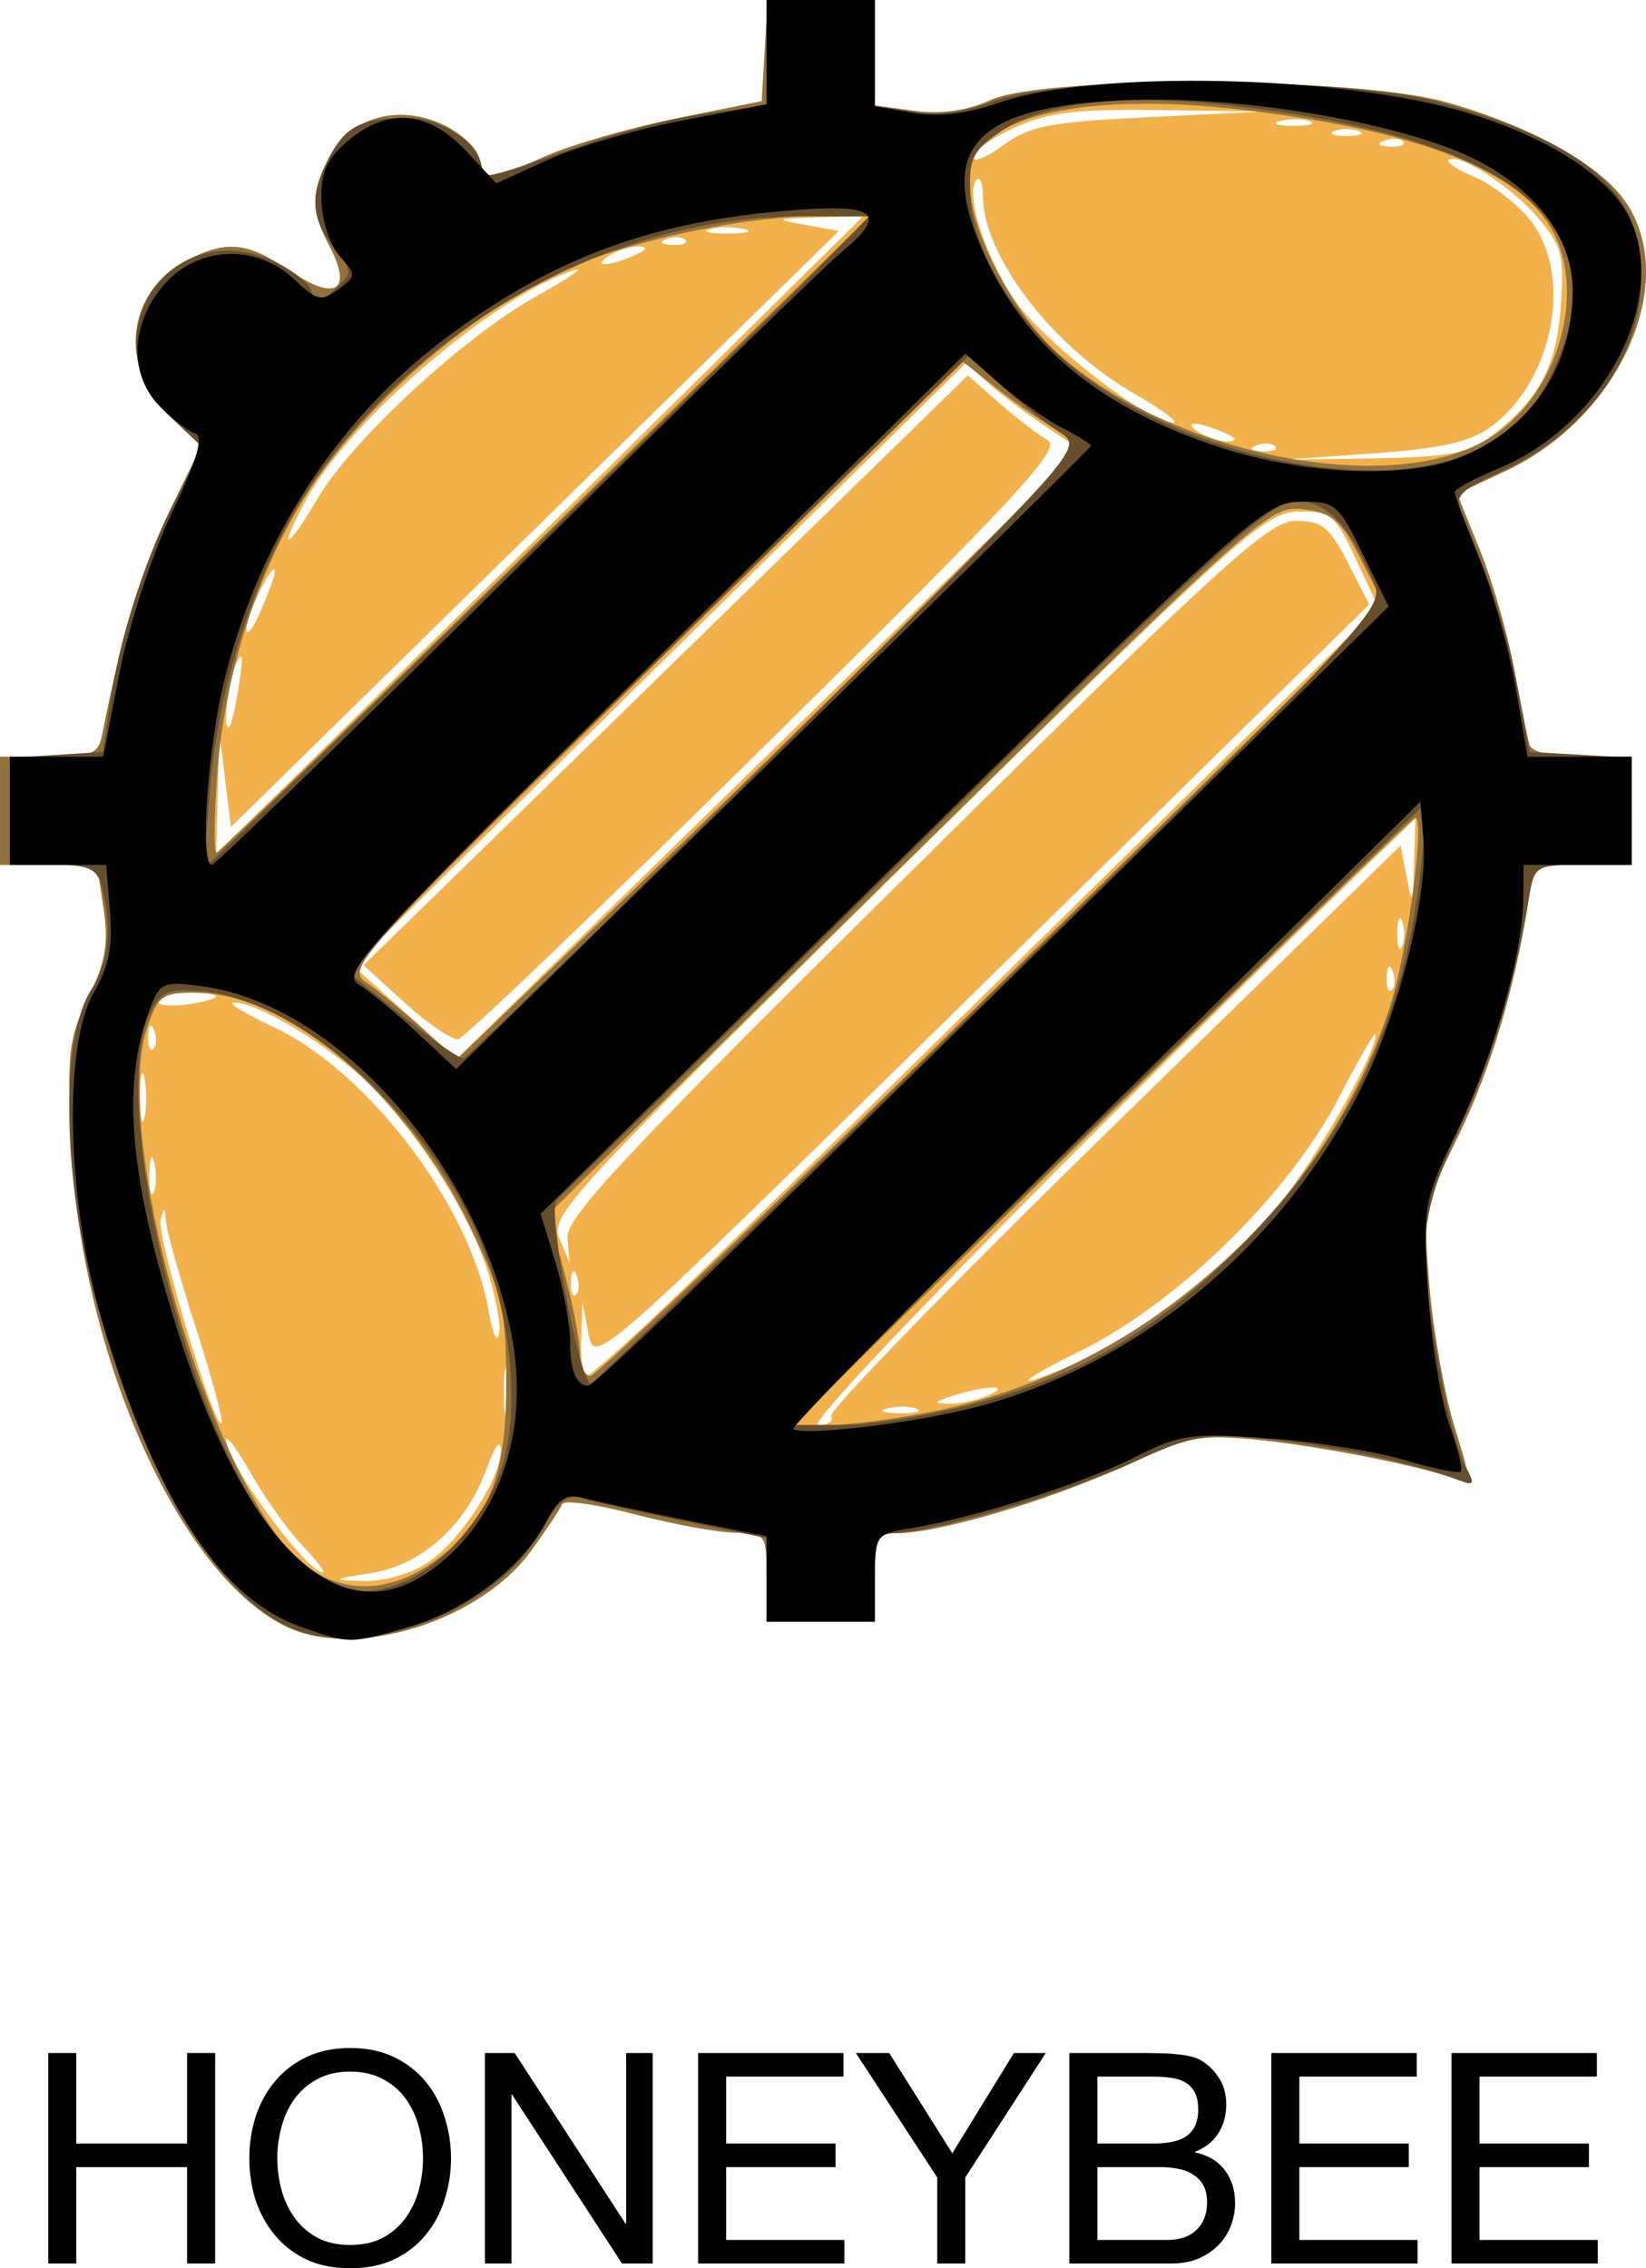 <?xml version="1.0" encoding="UTF-8" standalone="no"?>
<!-- Created with Inkscape (http://www.inkscape.org/) -->

<svg
   version="1.1"
   id="svg17444"
   width="223.283"
   height="307.719"
   viewBox="0 0 223.283 307.719"
   sodipodi:docname="honeybee.svg"
   inkscape:version="1.2.2 (b0a84865, 2022-12-01)"
   xmlns:inkscape="http://www.inkscape.org/namespaces/inkscape"
   xmlns:sodipodi="http://sodipodi.sourceforge.net/DTD/sodipodi-0.dtd"
   xmlns="http://www.w3.org/2000/svg"
   xmlns:svg="http://www.w3.org/2000/svg">
  <defs
     id="defs17448" />
  <sodipodi:namedview
     id="namedview17446"
     pagecolor="#ffffff"
     bordercolor="#666666"
     borderopacity="1.0"
     inkscape:showpageshadow="2"
     inkscape:pageopacity="0.0"
     inkscape:pagecheckerboard="0"
     inkscape:deskcolor="#d1d1d1"
     showgrid="false"
     inkscape:zoom="0.87192122"
     inkscape:cx="-68.24011"
     inkscape:cy="114.68926"
     inkscape:window-width="1216"
     inkscape:window-height="786"
     inkscape:window-x="219"
     inkscape:window-y="153"
     inkscape:window-maximized="0"
     inkscape:current-layer="g17450" />
  <g
     inkscape:groupmode="layer"
     inkscape:label="Image"
     id="g17450"
     transform="translate(-24,-26.667)">
    <g
       id="g17698">
      <path
         style="fill:#f3b14b;stroke-width:1.333"
         d="m 63.214,247.509 c -14.546,-6.594 -28.085,-36.454 -29.508,-65.076 -0.638,-12.845 -0.417,-14.834 2.27,-20.384 2.352,-4.858 2.79,-7.401 2.085,-12.1 L 37.17,144 h -6.585 -6.585 v -7.333 -7.333 h 6.641 c 5.825,0 6.713,-0.369 7.227,-3 2.593,-13.289 5.425,-22.694 9.126,-30.31 l 4.339,-8.929 -4.333,-4.026 c -6.965,-6.471 -5.829,-16.848 2.307,-21.055 5.436,-2.811 8.224,-2.532 14.023,1.403 6.139,4.166 8.532,2.762 5.45,-3.198 -2.619,-5.065 -2.648,-7.318 -0.154,-12.141 2.743,-5.305 8.903,-7.256 14.941,-4.733 2.57,1.074 4.989,3.161 5.375,4.637 0.873,3.337 1.256,3.331 9.1,-0.138 3.51,-1.553 11.536,-3.864 17.836,-5.136 l 11.455,-2.313 0.403,-6.864 0.403,-6.864 h 7.264 7.264 v 7.158 7.158 l 5.44,0.73 c 3.6,0.483 7.095,-0.021 10.333,-1.491 7.289,-3.308 49.328,-3.126 61.56,0.266 11.23,3.114 20.806,8.361 24.355,13.345 7.684,10.791 -0.472,29.397 -16.093,36.713 l -6.616,3.099 3.06,7.53 c 1.683,4.141 3.788,11.422 4.679,16.179 0.891,4.757 1.825,9.399 2.076,10.316 0.288,1.052 2.93,1.667 7.165,1.667 h 6.709 V 136.667 144 h -6.606 c -6.604,0 -6.607,0.001 -7.402,5 -1.923,12.088 -5.144,22.825 -9.571,31.904 -4.66,9.557 -4.744,10.012 -3.814,20.678 0.523,5.998 2.052,14.442 3.397,18.763 2.24,7.198 2.259,7.785 0.22,6.998 -4.483,-1.731 -18.454,-4.507 -26.892,-5.343 -7.995,-0.792 -9.441,-0.502 -18.667,3.747 -9.89,4.555 -24.775,8.919 -30.419,8.919 -2.566,0 -2.915,0.719 -2.915,6 v 6 H 135.333 128 v -6 c 0,-5.865 -0.098,-6.002 -4.333,-6.077 -2.383,-0.042 -8.533,-1.178 -13.667,-2.523 -5.133,-1.346 -9.52,-1.95 -9.749,-1.343 -0.229,0.607 -2.125,3.463 -4.214,6.346 -6.81,9.401 -23.443,14.691 -32.823,10.439 z m 18.709,-8.779 c 4.544,-2.996 10.087,-11.519 10.012,-15.397 -0.03,-1.53 -0.846,-0.437 -1.915,2.563 -2.701,7.581 -8.729,13.053 -15.613,14.171 -5.554,0.902 -5.589,0.938 -1.074,1.091 2.62,0.089 6.387,-0.976 8.589,-2.428 z m -16.912,-2.397 c -1.918,-2.017 -5.023,-6.367 -6.9,-9.667 -1.877,-3.3 -3.417,-5.4 -3.423,-4.667 -0.026,3.075 10.874,18 13.145,18 0.367,0 -0.903,-1.65 -2.821,-3.667 z M 50.614,206.941 c -2.171,-6.751 -4.017,-13.325 -4.102,-14.608 -0.13,-1.955 -0.247,-1.988 -0.726,-0.2 -0.579,2.162 7.319,28.54 8.263,27.596 0.282,-0.282 -1.264,-6.036 -3.435,-12.788 z m 42.329,6.074 c -0.319,-1.659 -0.592,-0.616 -0.607,2.318 -0.015,2.933 0.246,4.29 0.58,3.016 0.334,-1.275 0.346,-3.675 0.027,-5.333 z m 43.797,5.769 c -0.413,-0.668 16.802,-18.359 38.255,-39.312 l 39.006,-38.097 0.824,4.312 c 0.743,3.886 0.842,3.705 1,-1.831 l 0.176,-6.143 -6.376,6.143 c -38.157,36.761 -76.766,76.143 -74.65,76.143 1.384,0 2.179,-0.547 1.766,-1.215 z m 11.619,-0.993 c -0.903,-0.365 -2.703,-0.387 -4,-0.05 -1.297,0.338 -0.559,0.637 1.641,0.664 2.2,0.027 3.261,-0.249 2.359,-0.615 z M 158,216 c 3.398,-1.46 -0.108,-1.46 -4.667,0 -2.68,0.858 -2.81,1.075 -0.667,1.107 1.467,0.022 3.867,-0.476 5.333,-1.107 z m 14.034,-5.379 c 8.434,-4.252 20.828,-14.43 26.305,-21.6 5.112,-6.693 12.401,-19.757 12.262,-21.977 -0.036,-0.574 -2.217,3.156 -4.847,8.289 -6.709,13.094 -21.836,27.988 -35.087,34.545 -5.5,2.722 -8.5,4.535 -6.667,4.031 1.833,-0.505 5.449,-1.984 8.034,-3.288 z m -54.784,-9.615 c 7.012,-6.78 30.972,-30.244 53.244,-52.142 l 40.495,-39.815 -3.056,-6.524 c -2.837,-6.057 -3.398,-6.519 -7.828,-6.454 -4.451,0.065 -8.026,3.27 -53.179,47.684 -45.893,45.141 -48.336,47.786 -47.032,50.93 L 101.27,198 l -0.302,-3.345 c -0.251,-2.784 7.66,-11.222 47.192,-50.333 41.95,-41.504 47.978,-46.988 51.64,-46.988 3.534,0 4.572,0.836 7.04,5.667 l 2.894,5.667 -52.534,51.628 c -52.512,51.606 -52.534,51.626 -53.359,47.333 l -0.824,-4.294 -0.176,5 c -0.097,2.75 0.237,5 0.742,5 0.504,0 6.654,-5.547 13.667,-12.327 z M 89.988,198.632 C 87.038,189.749 78.41,177.048 71.555,171.497 c -6.076,-4.921 -13.105,-8.838 -15.822,-8.817 -0.953,0.007 1.43,1.486 5.297,3.286 12.933,6.021 26.875,24.426 29.267,38.635 0.5,2.97 1.133,4.342 1.408,3.049 0.274,-1.293 -0.498,-5.351 -1.715,-9.017 z m 12.256,1.118 c -0.426,-1.064 -0.742,-0.748 -0.806,0.806 -0.058,1.406 0.257,2.193 0.7,1.75 0.443,-0.443 0.49,-1.593 0.105,-2.556 z M 44.924,184.359 C 44.586,183.061 44.287,183.8 44.26,186 c -0.027,2.2 0.249,3.261 0.615,2.359 0.365,-0.903 0.387,-2.703 0.049,-4 z M 43.61,173.016 c -0.319,-1.659 -0.592,-0.616 -0.607,2.318 -0.015,2.933 0.246,4.29 0.58,3.016 0.334,-1.275 0.346,-3.675 0.027,-5.333 z M 165.598,84.354 c -2.712,-1.815 -6.194,-4.46 -7.738,-5.878 l -2.807,-2.578 -41.574,40.903 -41.574,40.903 7.026,6.293 7.026,6.293 42.286,-41.318 42.286,-41.318 z m -86.61,78.42 -5.679,-5.157 40.986,-40.009 40.986,-40.009 4.279,3.757 c 2.353,2.066 5.314,4.336 6.578,5.044 1.938,1.085 -4.041,7.542 -38.066,41.111 -22.201,21.903 -41.049,39.959 -41.886,40.123 -0.837,0.164 -4.076,-2.022 -7.2,-4.859 z m -34.077,3.643 c -0.426,-1.064 -0.742,-0.748 -0.806,0.806 -0.058,1.406 0.257,2.193 0.7,1.75 0.443,-0.443 0.49,-1.593 0.105,-2.556 z m 8.423,-4.568 c 0,-0.283 -1.8,-0.515 -4,-0.515 -2.2,0 -4,0.496 -4,1.102 0,0.606 1.8,0.838 4,0.515 2.2,-0.323 4,-0.819 4,-1.102 z m 159.577,-3.432 c -0.426,-1.064 -0.742,-0.748 -0.806,0.806 -0.058,1.406 0.257,2.193 0.7,1.75 0.443,-0.443 0.49,-1.593 0.105,-2.556 z m 1.306,-6.75 c -0.37,-0.917 -0.673,-0.167 -0.673,1.667 0,1.833 0.303,2.583 0.673,1.667 0.37,-0.917 0.37,-2.417 0,-3.333 z m -112.62,-56.667 39.504,-39 -6.217,0.176 c -5.816,0.164 -5.923,0.229 -1.652,1 l 4.565,0.824 L 96.565,98.423 55.333,138.846 54.543,132.423 53.752,126 l -0.209,8.2 -0.209,8.2 4.38,-4.2 c 2.409,-2.31 22.156,-21.75 43.884,-43.2 z M 56.458,119.333 c 0.566,-3.717 0.446,-4.525 -0.396,-2.667 -1.16,2.56 -1.916,9.701 -0.906,8.556 0.269,-0.306 0.855,-2.956 1.302,-5.889 z m 4.828,-15.153 c -0.097,-1.735 -3.858,5.898 -3.853,7.82 0.003,1.1 0.881,-0.019 1.953,-2.486 1.071,-2.468 1.927,-4.868 1.901,-5.333 z m 5.835,-9.938 C 71.7,86.428 86.968,72.31 96.694,66.895 101.079,64.454 103.467,62.833 102,63.293 91.315,66.644 71.528,83.53 65.581,94.374 c -4.051,7.387 -2.805,7.281 1.539,-0.131 z M 226.155,85.918 c 6.515,-4.867 8.97,-9.392 9.566,-17.63 0.501,-6.92 0.172,-8.21 -3.072,-12.066 -3.543,-4.211 -10.977,-9.004 -12.149,-7.833 -0.322,0.322 1.246,1.344 3.484,2.271 2.238,0.927 5.558,3.454 7.376,5.615 6.162,7.324 3.522,21.954 -5.105,28.282 -2.844,2.086 -6.69,2.956 -16,3.618 L 198,89.047 210.238,88.857 c 10.09,-0.157 12.884,-0.672 15.918,-2.939 z m -29.183,1.277 c -0.443,-0.443 -1.593,-0.49 -2.556,-0.105 -1.064,0.426 -0.748,0.742 0.806,0.806 1.406,0.058 2.193,-0.257 1.75,-0.7 z M 190,85.333 c -3.665,-1.575 -5.771,-1.575 -3.333,0 1.1,0.711 2.9,1.26 4,1.219 1.319,-0.048 1.092,-0.464 -0.667,-1.219 z m -12.063,-5.218 c -11.203,-6.426 -20.604,-18.727 -20.604,-26.961 0,-1.612 -0.372,-2.56 -0.827,-2.105 -1.632,1.632 0.952,10.016 4.945,16.045 3.794,5.728 18.173,16.922 21.7,16.893 0.833,-0.007 -1.514,-1.75 -5.215,-3.873 z M 110,61.333 c 1.758,-0.756 1.985,-1.171 0.667,-1.219 -1.1,-0.04 -2.9,0.508 -4,1.219 -2.437,1.575 -0.332,1.575 3.333,0 z m 6.972,-2.139 c -0.443,-0.443 -1.593,-0.49 -2.556,-0.105 -1.064,0.426 -0.748,0.742 0.806,0.806 1.406,0.058 2.193,-0.257 1.75,-0.7 z M 125,57.748 c -1.283,-0.335 -3.383,-0.335 -4.667,0 -1.283,0.335 -0.233,0.61 2.333,0.61 2.567,0 3.617,-0.274 2.333,-0.61 z m 54.775,-15.181 15.559,-0.766 -14,-0.204 C 170.044,41.431 166.236,41.89 161.667,43.964 158.55,45.379 156,47.184 156,47.975 c 0,0.791 1.849,0.07 4.108,-1.601 3.536,-2.617 6.275,-3.147 19.667,-3.806 z m 34.531,3.294 c -0.443,-0.443 -1.593,-0.49 -2.556,-0.105 -1.064,0.426 -0.748,0.742 0.806,0.806 1.406,0.058 2.193,-0.257 1.75,-0.7 z m -5.972,-1.411 c -0.917,-0.37 -2.417,-0.37 -3.333,0 -0.917,0.37 -0.167,0.673 1.667,0.673 1.833,0 2.583,-0.303 1.667,-0.673 z m -6.641,-1.325 c -0.903,-0.365 -2.703,-0.387 -4,-0.049 -1.297,0.338 -0.559,0.637 1.641,0.664 2.2,0.027 3.261,-0.249 2.359,-0.615 z"
         id="path17706" />
      <path
         style="fill:#92713c;stroke-width:1.333"
         d="m 63.214,247.509 c -14.546,-6.594 -28.085,-36.454 -29.508,-65.076 -0.638,-12.845 -0.417,-14.834 2.27,-20.384 2.352,-4.858 2.79,-7.401 2.085,-12.1 L 37.17,144 h -6.585 -6.585 v -7.333 -7.333 h 6.641 c 5.825,0 6.713,-0.369 7.227,-3 2.593,-13.289 5.425,-22.694 9.126,-30.31 l 4.339,-8.929 -4.333,-4.026 c -6.965,-6.471 -5.829,-16.848 2.307,-21.055 5.436,-2.811 8.224,-2.532 14.023,1.403 6.139,4.166 8.532,2.762 5.45,-3.198 -2.619,-5.065 -2.648,-7.318 -0.154,-12.141 2.743,-5.305 8.903,-7.256 14.941,-4.733 2.57,1.074 4.989,3.161 5.375,4.637 0.873,3.337 1.256,3.331 9.1,-0.138 3.51,-1.553 11.536,-3.864 17.836,-5.136 l 11.455,-2.313 0.403,-6.864 0.403,-6.864 h 7.264 7.264 v 7.158 7.158 l 5.44,0.73 c 3.6,0.483 7.095,-0.021 10.333,-1.491 7.289,-3.308 49.328,-3.126 61.56,0.266 11.23,3.114 20.806,8.361 24.355,13.345 7.684,10.791 -0.472,29.397 -16.093,36.713 l -6.616,3.099 3.06,7.53 c 1.683,4.141 3.788,11.422 4.679,16.179 0.891,4.757 1.825,9.399 2.076,10.316 0.288,1.052 2.93,1.667 7.165,1.667 h 6.709 V 136.667 144 h -6.606 c -6.604,0 -6.607,0.001 -7.402,5 -1.923,12.088 -5.144,22.825 -9.571,31.904 -4.66,9.557 -4.744,10.012 -3.814,20.678 0.523,5.998 2.052,14.442 3.397,18.763 2.24,7.198 2.259,7.785 0.22,6.998 -4.483,-1.731 -18.454,-4.507 -26.892,-5.343 -7.995,-0.792 -9.441,-0.502 -18.667,3.747 -9.89,4.555 -24.775,8.919 -30.419,8.919 -2.566,0 -2.915,0.719 -2.915,6 v 6 H 135.333 128 v -6 c 0,-5.865 -0.098,-6.002 -4.333,-6.077 -2.383,-0.042 -8.533,-1.178 -13.667,-2.523 -5.133,-1.346 -9.52,-1.95 -9.749,-1.343 -0.229,0.607 -2.125,3.463 -4.214,6.346 -6.81,9.401 -23.443,14.691 -32.823,10.439 z m 19.611,-8.955 c 7.292,-5.192 9.842,-11.382 9.842,-23.887 0,-10.323 -0.441,-12.256 -4.944,-21.687 -8.517,-17.836 -24.757,-31.646 -37.214,-31.646 -4.539,0 -5.108,0.423 -6.582,4.889 -4.288,12.993 5.69,51.989 17.571,68.675 5.52,7.752 13.624,9.141 21.327,3.656 z m 68.509,-20.553 c 28.118,-5.883 52.495,-27.726 61.251,-54.886 2.379,-7.379 4.835,-26.073 3.347,-25.476 C 215.438,137.838 196.239,156.45 173.267,179 l -41.767,41 5.25,-0.023 c 2.888,-0.013 9.45,-0.902 14.584,-1.976 z m 7.342,-56.909 53.125,-52.241 -3.179,-6.273 c -2.733,-5.393 -3.833,-6.349 -7.84,-6.817 -4.544,-0.531 -5.883,0.658 -53.507,47.514 l -48.845,48.059 2.118,7.947 c 1.165,4.371 2.118,9.321 2.118,11 0,1.679 0.649,3.053 1.442,3.053 0.793,0 25.348,-23.509 54.567,-52.241 z m -8.166,-53.526 c 20.1,-20.206 20.446,-20.65 17.333,-22.284 -1.747,-0.917 -5.433,-3.436 -8.191,-5.598 l -5.015,-3.931 -41.896,41.124 C 71.907,156.957 70.919,158.051 73.755,160 c 1.601,1.1 4.996,3.891 7.545,6.201 l 4.635,4.201 22.032,-21.11 c 12.118,-11.61 31.262,-30.387 42.542,-41.727 z M 98.145,99.003 142,56.006 l -7.737,-0.003 c -8.839,-0.004 -24.171,3.195 -32.568,6.794 -14.036,6.016 -29.611,19.759 -37.338,32.945 -5.911,10.086 -9.844,22.884 -10.84,35.273 -0.516,6.425 -0.554,11.525 -0.083,11.333 0.471,-0.191 20.591,-19.697 44.711,-43.345 z M 225.394,86.472 c 10.213,-5.74 14.493,-21.291 8.263,-30.024 -5.381,-7.544 -19.598,-12.558 -42.698,-15.059 -14.918,-1.615 -27.057,-0.192 -32.286,3.786 -2.641,2.009 -3.277,3.569 -3.035,7.451 0.39,6.268 6.263,17.094 12.014,22.143 15.36,13.486 44.177,19.327 57.741,11.704 z"
         id="path17704" />
      <path
         style="fill:#664f2d;stroke-width:1.333"
         d="M 64.781,248.011 C 54.014,244.601 42.999,226.416 36.559,201.415 32.405,185.289 32.334,167.091 36.403,160.883 38.727,157.335 39.244,152.291 37.826,147 c -0.679,-2.533 -1.715,-3 -6.648,-3 h -5.844 v -7.26 -7.26 l 6.323,-0.406 6.323,-0.406 0.884,-6.226 c 1.283,-9.033 4.584,-19.391 8.852,-27.774 l 3.733,-7.333 -4.391,-4.157 C 36.035,72.74 46.625,56.047 60.571,61.874 c 2.64,1.103 5.165,2.958 5.612,4.123 0.735,1.916 1.047,1.906 3.276,-0.112 2.393,-2.166 2.389,-2.325 -0.165,-5.571 -3.133,-3.983 -3.307,-7.134 -0.678,-12.22 2.239,-4.331 4.429,-5.429 10.825,-5.429 4.509,0 9.891,3.712 9.891,6.822 0,1.632 0.397,1.54 14.086,-3.263 5.181,-1.818 12.831,-3.731 17,-4.252 L 128,41.026 v -7.18 -7.18 h 7.333 7.333 v 7.163 7.163 l 5.187,0.829 c 3.475,0.556 7.106,0.074 11,-1.459 8.435,-3.321 47.466,-3.3 59.813,0.033 20.142,5.437 27.985,12.025 27.995,23.517 0.009,11.381 -7.452,21.602 -19.763,27.072 -4.456,1.98 -5.555,3.069 -4.829,4.789 4.306,10.212 6.429,16.803 7.804,24.226 l 1.605,8.667 6.927,0.403 6.927,0.403 v 7.264 7.264 h -6.606 c -6.596,0 -6.608,0.008 -7.444,5 -1.943,11.593 -4.97,21.598 -9.318,30.805 -3.284,6.954 -4.631,11.67 -4.631,16.216 0,7.738 3.249,25.417 5.415,29.464 1.388,2.594 1.285,2.812 -0.926,1.955 -5.855,-2.268 -17.056,-4.668 -25.819,-5.532 -8.754,-0.863 -10.071,-0.632 -18.471,3.24 -8.765,4.04 -27.419,9.518 -32.412,9.518 -2.019,0 -2.453,1.063 -2.453,6 v 6 H 135.333 128 l -0.004,-5.667 -0.004,-5.667 -10.996,-2.25 c -6.048,-1.237 -12.261,-2.635 -13.807,-3.106 -2.299,-0.701 -3.434,0.207 -6.234,4.983 -5.79,9.88 -21.746,16.352 -32.174,13.05 z m 15.126,-7.296 c 5.044,-2.608 10.167,-8.88 12.142,-14.863 2.802,-8.491 1.022,-23.084 -4.084,-33.478 -8.09,-16.468 -24.063,-30.104 -36.585,-31.232 -4.515,-0.407 -5.508,5.6e-4 -6.97,2.859 -5.91,11.561 4.838,56.251 17.11,71.138 6.2,7.521 11.512,9.132 18.388,5.577 z m 75.298,-23.348 c 14.829,-3.793 25.251,-9.833 36.866,-21.366 14.724,-14.62 22.444,-30.742 24.656,-51.487 l 0.979,-9.18 -38.52,37.546 c -21.186,20.65 -40.588,39.7 -43.115,42.333 l -4.595,4.787 h 6.715 c 3.693,0 11.349,-1.185 17.014,-2.634 z m 3.287,-55.772 c 52.402,-51.442 53.356,-52.472 51.844,-56 -3.318,-7.744 -6.386,-10.927 -10.53,-10.927 -3.483,0 -10.284,6.186 -51.576,46.907 -26.16,25.799 -48.087,47.352 -48.726,47.895 -1.324,1.126 3.236,25.416 4.671,24.88 0.513,-0.192 24.955,-23.931 54.316,-52.755 z M 129.41,128.715 c 41.395,-41.102 41.565,-41.294 38.43,-43.333 -1.732,-1.127 -5.254,-3.929 -7.828,-6.228 L 155.333,74.974 112.937,116.487 70.542,158 l 7.729,6.244 c 4.251,3.434 8.141,6.134 8.645,6 0.503,-0.134 19.626,-18.822 42.494,-41.529 z m 4.549,-64.61 7.958,-8.104 h -9.345 c -25.365,0 -51.971,14.758 -66.751,37.024 C 58.99,103.315 53.647,119.504 52.515,133.333 l -0.927,11.333 37.206,-36.229 C 109.257,88.512 129.581,68.562 133.958,64.104 Z m 87.797,24.63 c 6.644,-2.37 10.069,-5.532 13.071,-12.068 C 243.72,57.298 229.572,45.548 192,41.099 c -15.333,-1.816 -26.311,-0.653 -32.266,3.418 -3.919,2.679 -4.372,3.629 -4.139,8.673 0.323,6.981 5.065,15.354 12.504,22.074 13.328,12.041 39.348,18.573 53.655,13.47 z"
         id="path17702" />
      <path
         style="fill:#010101;stroke-width:1.333"
         d="m 64.833,247.375 c -11.069,-3.946 -19.676,-17.163 -26.941,-41.375 -4.821,-16.066 -5.379,-37.455 -1.165,-44.667 2.014,-3.447 2.589,-6.322 2.199,-11 L 38.398,144 h -6.532 -6.532 v -7.333 -7.333 l 6.333,-0.004 6.333,-0.004 2.205,-11.371 c 1.224,-6.311 4.375,-15.94 7.08,-21.636 3.44,-7.244 4.383,-10.428 3.204,-10.821 -0.919,-0.306 -3.055,-1.941 -4.747,-3.633 -4.257,-4.257 -4.1,-11.109 0.376,-16.428 4.543,-5.399 12.63,-5.789 17.809,-0.86 3.037,2.891 3.684,3.038 5.965,1.355 2.451,-1.808 2.459,-1.998 0.204,-4.491 -1.295,-1.431 -2.418,-4.818 -2.495,-7.525 -0.108,-3.82 0.684,-5.631 3.537,-8.085 5.372,-4.621 10.958,-4.176 16.05,1.276 l 4.145,4.439 6.925,-3.169 C 102.068,46.632 110.318,44.216 116.592,43.007 L 128,40.808 v -7.071 -7.071 h 7.333 7.333 v 7.216 7.216 l 5.207,0.88 c 3.48,0.588 7.349,0.131 11.667,-1.378 12.869,-4.497 46.358,-3.782 63.423,1.354 9.142,2.751 16.322,6.811 20.202,11.422 8.742,10.39 0.105,30.274 -16.032,36.909 -3.185,1.309 -5.793,2.727 -5.795,3.151 -0.003,0.424 1.495,4.461 3.328,8.972 1.833,4.511 4.055,12.415 4.938,17.563 l 1.605,9.361 h 7.062 7.062 V 136.667 144 h -7.333 -7.333 l -0.02,4.333 c -0.034,7.468 -3.906,21.232 -8.884,31.583 -4.686,9.742 -4.773,10.217 -4.037,22.02 0.414,6.635 1.701,14.707 2.861,17.938 1.16,3.231 1.862,6.122 1.559,6.424 -0.302,0.302 -3.759,-0.406 -7.681,-1.574 -3.922,-1.168 -12.243,-2.489 -18.491,-2.935 -10.4,-0.743 -11.924,-0.526 -18.034,2.57 -6.953,3.523 -21.668,8.193 -30.273,9.607 -4.907,0.806 -5,0.932 -5,6.761 v 5.94 H 135.333 128 v -5.792 -5.792 l -11,-2.203 c -6.05,-1.212 -12.305,-2.564 -13.899,-3.004 -2.27,-0.627 -3.34,0.051 -4.932,3.13 -3.15,6.092 -10.776,12.008 -18.392,14.27 -8.242,2.448 -8.351,2.448 -14.944,0.098 z m 16.861,-7.161 c 9.784,-6.451 14.322,-19.118 11.674,-32.579 -4.551,-23.132 -23.635,-44.652 -41.806,-47.143 -5.437,-0.745 -5.866,-0.566 -7.229,3.025 -3.784,9.968 -2.88,21.894 3.167,41.784 9.153,30.105 21.84,43.059 34.194,34.913 z m 73.543,-22.364 c 22.435,-5.438 42.414,-21.722 53.384,-43.511 5.112,-10.155 9.107,-26.078 8.471,-33.768 l -0.425,-5.141 -42.823,42.24 c -23.553,23.232 -42.551,42.512 -42.219,42.844 0.989,0.989 15.12,-0.605 23.613,-2.664 z m -37.316,-16.176 c 7.377,-7.147 31.645,-30.934 53.929,-52.861 l 40.516,-39.867 -3.501,-7.139 c -3.323,-6.775 -3.757,-7.136 -8.516,-7.069 -4.774,0.067 -7.366,2.387 -54.012,48.333 l -48.998,48.263 1.998,6.545 c 1.099,3.6 1.998,8.45 1.998,10.778 0,3.963 0.844,6.01 2.476,6.01 0.384,0 6.734,-5.847 14.111,-12.994 z M 172,87.136 c 0,-0.221 -1.792,-1.328 -3.982,-2.46 -2.19,-1.133 -6.027,-3.854 -8.526,-6.048 l -4.544,-3.989 -42.474,41.998 c -38.969,38.532 -42.257,42.129 -39.835,43.585 1.452,0.873 5.026,3.813 7.942,6.533 l 5.302,4.946 43.058,-42.081 C 152.624,106.474 172,87.357 172,87.136 Z M 93.759,104.155 C 115.891,82.24 135.952,62.685 138.337,60.7 c 6.31,-5.252 4.445,-6.504 -8.064,-5.413 C 111.798,56.899 98.646,61.869 84.278,72.67 69.821,83.537 59.37,99.609 54.579,118.341 52.183,127.71 51.027,144 52.759,144 c 0.417,0 18.867,-17.93 41,-39.845 z M 222.327,88.616 c 9.467,-3.955 15.006,-12.283 15.006,-22.559 0,-8.073 -6.423,-15.443 -16.864,-19.349 -11.42,-4.273 -30.255,-7.047 -43.861,-6.461 -20.728,0.893 -25.77,6.625 -18.865,21.445 5.74,12.319 15.933,20.549 31.824,25.694 11.582,3.75 25.48,4.272 32.759,1.23 z"
         id="path17700" />
    </g>
    <g
       aria-label="HONEYBEE"
       id="text17716"
       style="font-size:40px">
      <path
         d="m 30.542,305.186 v 28.56 h 3.8 v -13.08 h 15.04 v 13.08 h 3.8 v -28.56 h -3.8 v 12.28 h -15.04 v -12.28 z"
         style="-inkscape-font-specification:'Helvetica Neue, Normal'"
         id="path418" />
      <path
         d="m 61.621,319.466 q 0,-2.16 0.56,-4.24 0.56,-2.12 1.76,-3.8 1.2,-1.68 3.08,-2.68 1.88,-1.04 4.48,-1.04 2.6,0 4.48,1.04 1.88,1 3.08,2.68 1.2,1.68 1.76,3.8 0.56,2.08 0.56,4.24 0,2.16 -0.56,4.28 -0.56,2.08 -1.76,3.76 -1.2,1.68 -3.08,2.72 -1.88,1 -4.48,1 -2.6,0 -4.48,-1 -1.88,-1.04 -3.08,-2.72 -1.2,-1.68 -1.76,-3.76 -0.56,-2.12 -0.56,-4.28 z m -3.8,0 q 0,2.92 0.84,5.64 0.88,2.68 2.6,4.76 1.72,2.08 4.28,3.32 2.56,1.2 5.96,1.2 3.4,0 5.96,-1.2 2.56,-1.24 4.28,-3.32 1.72,-2.08 2.56,-4.76 0.88,-2.72 0.88,-5.64 0,-2.92 -0.88,-5.6 -0.84,-2.72 -2.56,-4.8 -1.72,-2.08 -4.28,-3.32 -2.56,-1.24 -5.96,-1.24 -3.4,0 -5.96,1.24 -2.56,1.24 -4.28,3.32 -1.72,2.08 -2.6,4.8 -0.84,2.68 -0.84,5.6 z"
         style="-inkscape-font-specification:'Helvetica Neue, Normal'"
         id="path420" />
      <path
         d="m 89.781,305.186 v 28.56 h 3.6 v -22.92 h 0.08 l 14.92,22.92 h 4.16 v -28.56 h -3.6 v 23.16 h -0.08 l -15.04,-23.16 z"
         style="-inkscape-font-specification:'Helvetica Neue, Normal'"
         id="path422" />
      <path
         d="m 118.701,305.186 v 28.56 h 19.84 v -3.2 h -16.04 v -9.88 h 14.84 v -3.2 h -14.84 v -9.08 h 15.92 v -3.2 z"
         style="-inkscape-font-specification:'Helvetica Neue, Normal'"
         id="path424" />
      <path
         d="m 154.941,322.066 10.92,-16.88 h -4.32 l -8.36,13.6 -8.56,-13.6 h -4.52 l 11.04,16.88 v 11.68 h 3.8 z"
         style="-inkscape-font-specification:'Helvetica Neue, Normal'"
         id="path426" />
      <path
         d="m 172.861,317.466 v -9.08 h 7.6 q 1.24,0 2.32,0.16 1.12,0.12 1.96,0.6 0.84,0.48 1.32,1.36 0.48,0.88 0.48,2.4 0,2.28 -1.44,3.44 -1.4,1.12 -4.64,1.12 z m -3.8,-12.28 v 28.56 h 13.8 q 2.12,0 3.72,-0.68 1.64,-0.72 2.72,-1.84 1.12,-1.16 1.68,-2.64 0.56,-1.48 0.56,-3.04 0,-2.64 -1.4,-4.48 -1.4,-1.84 -4.04,-2.4 v -0.08 q 2.04,-0.8 3.12,-2.44 1.12,-1.68 1.12,-3.96 0,-2.16 -1,-3.64 -0.96,-1.48 -2.36,-2.32 -0.64,-0.4 -1.56,-0.6 -0.88,-0.2 -1.92,-0.28 -1.04,-0.12 -2.12,-0.12 -1.04,-0.04 -1.96,-0.04 z m 3.8,25.36 v -9.88 h 8.68 q 1.2,0 2.32,0.24 1.12,0.2 1.96,0.76 0.88,0.52 1.4,1.44 0.52,0.92 0.52,2.32 0,2.4 -1.44,3.76 -1.4,1.36 -3.92,1.36 z"
         style="-inkscape-font-specification:'Helvetica Neue, Normal'"
         id="path428" />
      <path
         d="m 196.461,305.186 v 28.56 h 19.84 v -3.2 h -16.04 v -9.88 h 14.84 v -3.2 h -14.84 v -9.08 h 15.92 v -3.2 z"
         style="-inkscape-font-specification:'Helvetica Neue, Normal'"
         id="path430" />
      <path
         d="m 220.901,305.186 v 28.56 h 19.84 v -3.2 h -16.04 v -9.88 h 14.84 v -3.2 h -14.84 v -9.08 h 15.92 v -3.2 z"
         style="-inkscape-font-specification:'Helvetica Neue, Normal'"
         id="path432" />
    </g>
  </g>
</svg>
